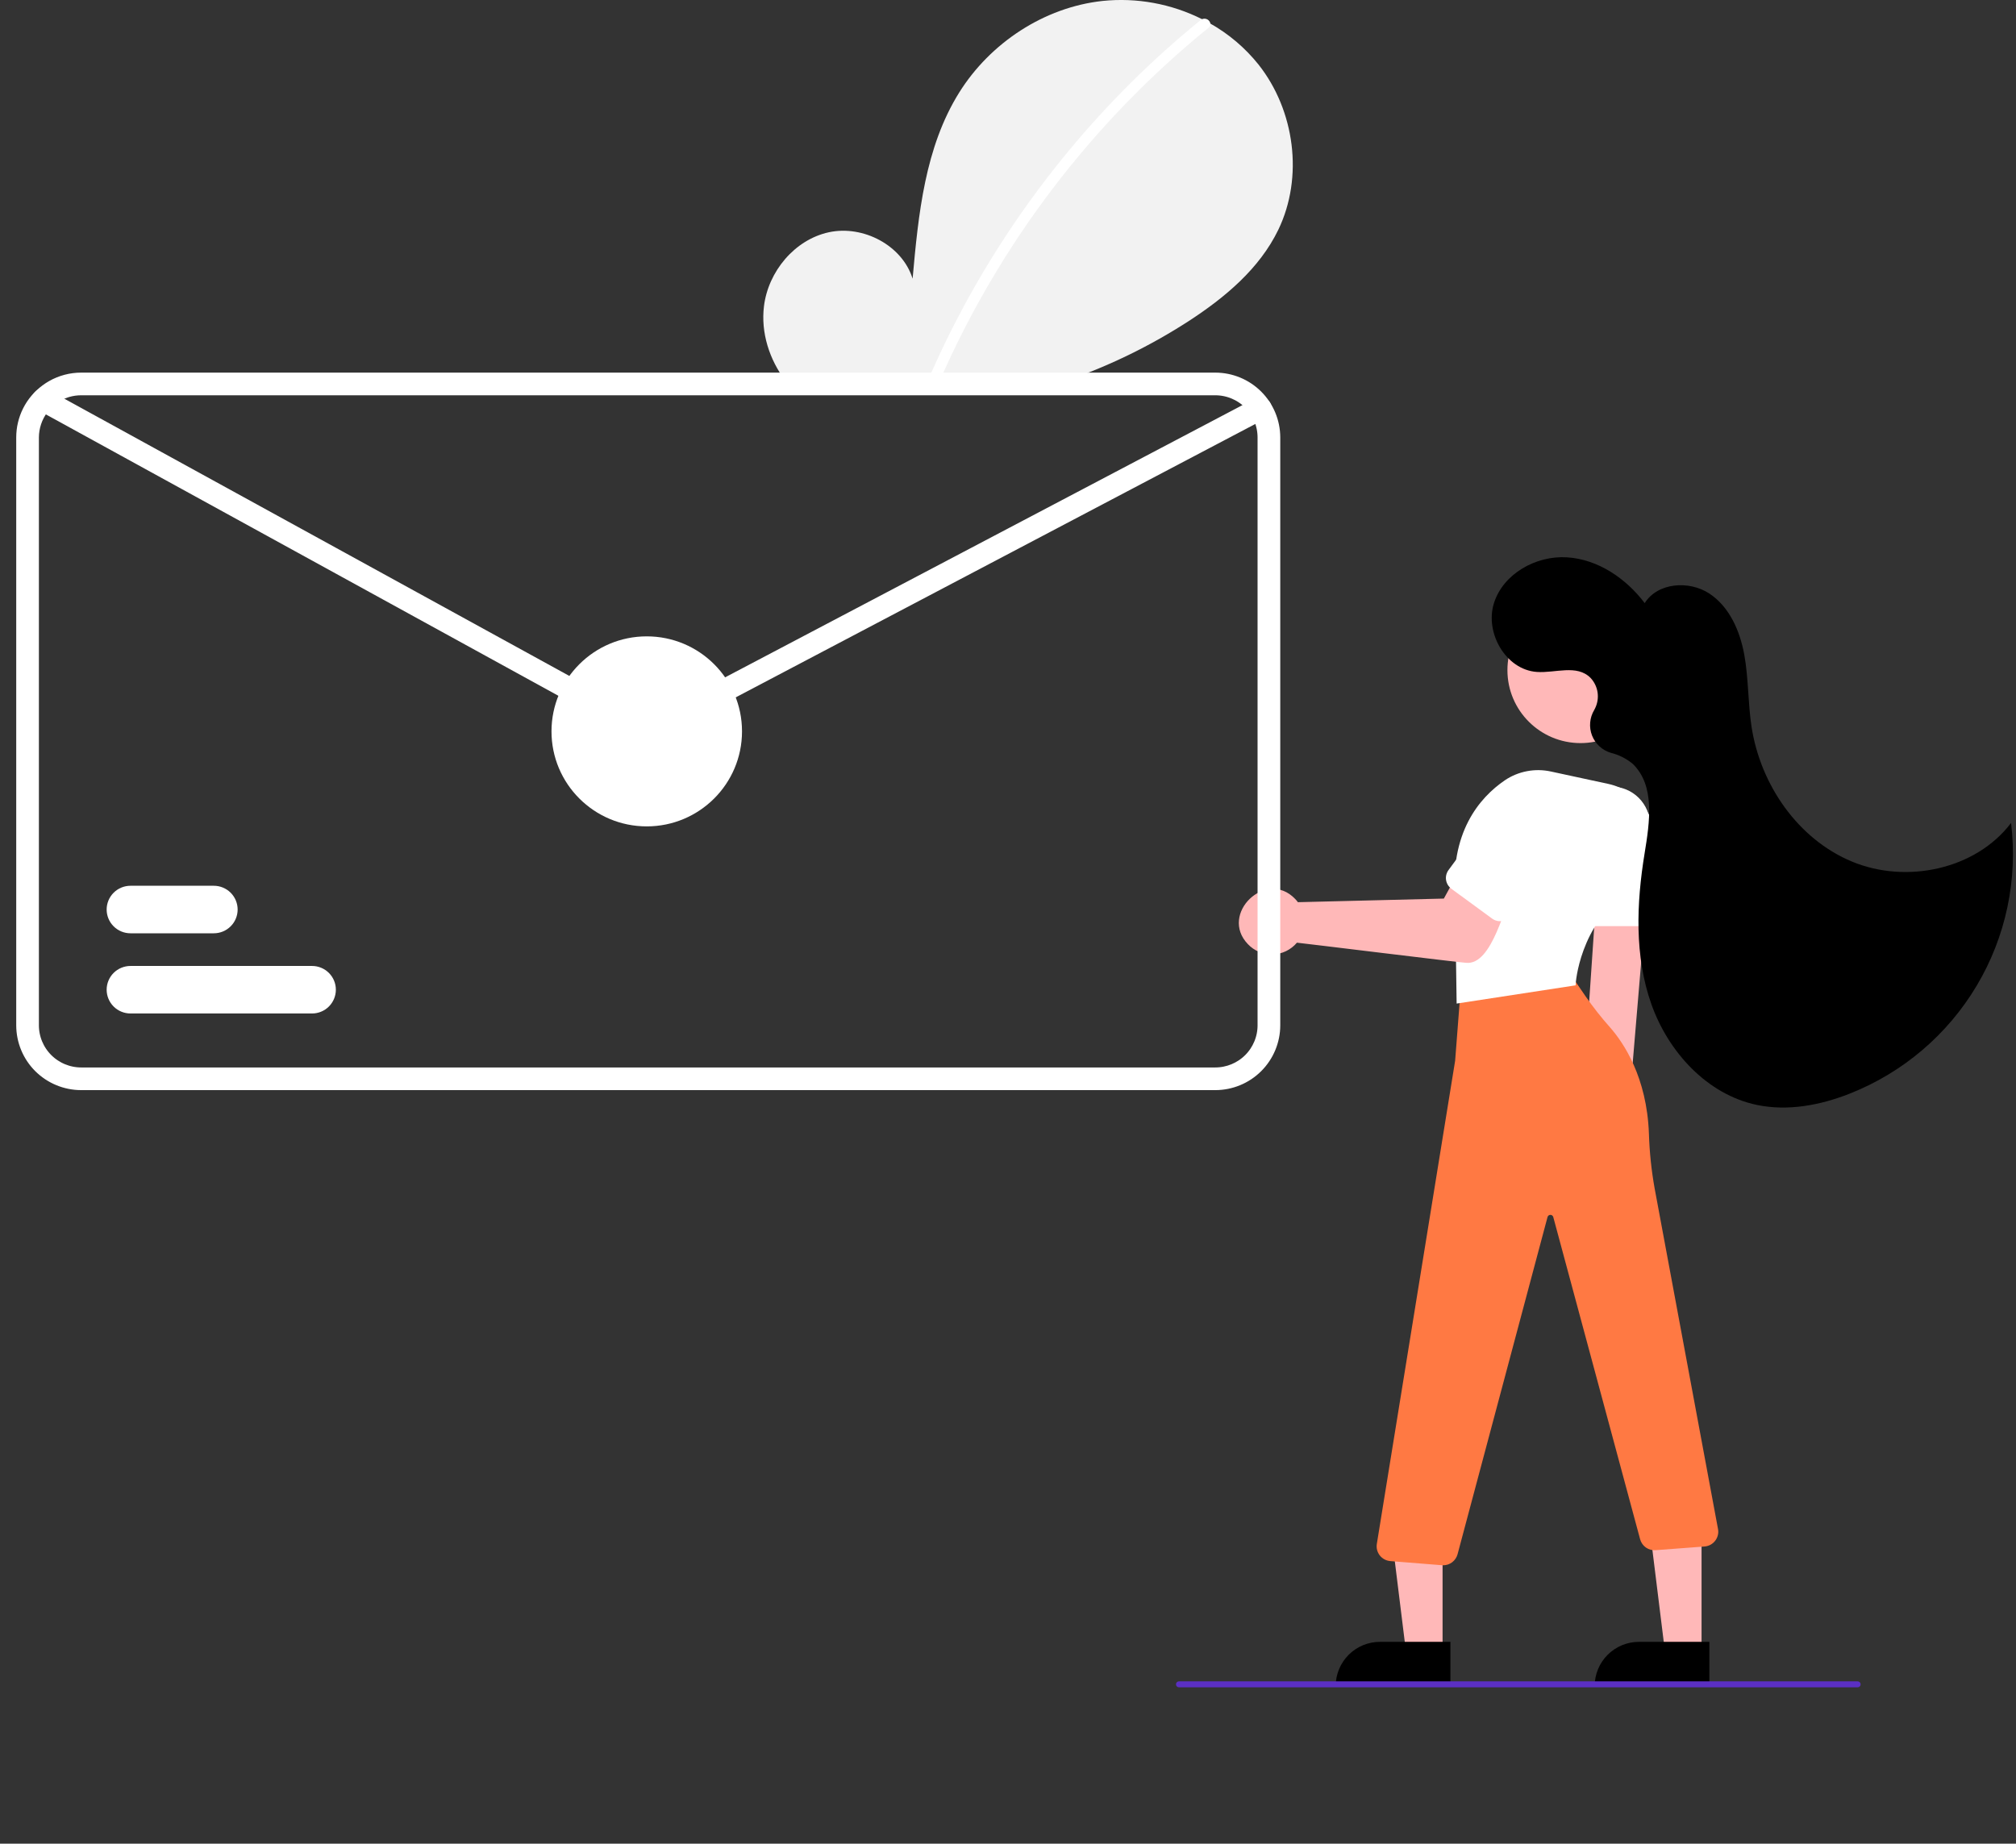 <svg width="82" height="75" viewBox="0 0 82 75" fill="none" xmlns="http://www.w3.org/2000/svg">
<rect x="0" y="0" width="82" height="75" fill="#333333" stroke="none"/>
<path d="M51.993 9.35C51.229 10.929 49.824 12.104 48.351 13.061C46.789 14.072 45.11 14.891 43.35 15.498C43.108 15.583 42.864 15.664 42.619 15.74H32.148C32.08 15.663 32.015 15.582 31.952 15.498C31.294 14.631 30.942 13.533 31.074 12.457C31.247 11.046 32.321 9.749 33.715 9.448C35.108 9.148 36.697 9.978 37.12 11.336C37.353 8.718 37.622 5.991 39.017 3.761C40.28 1.743 42.469 0.298 44.84 0.039C46.234 -0.106 47.641 0.151 48.894 0.78C49.009 0.838 49.122 0.898 49.234 0.961C49.986 1.386 50.649 1.951 51.188 2.624C52.666 4.492 53.029 7.206 51.993 9.35Z" fill="#F2F2F2"/>
<path d="M49.233 0.961C49.236 0.993 49.231 1.025 49.218 1.054C49.205 1.083 49.184 1.108 49.158 1.127C44.416 4.979 40.665 9.907 38.219 15.498C38.182 15.578 38.147 15.659 38.113 15.74H37.631C37.665 15.659 37.699 15.578 37.734 15.498C38.193 14.431 38.7 13.385 39.256 12.36C40.459 10.149 41.874 8.059 43.482 6.12C45.09 4.179 46.885 2.401 48.842 0.811C48.858 0.799 48.875 0.788 48.893 0.78C48.927 0.765 48.964 0.758 49.001 0.76C49.038 0.762 49.074 0.771 49.107 0.789C49.14 0.806 49.168 0.831 49.19 0.861C49.212 0.89 49.227 0.925 49.233 0.961Z" fill="white"/>
<path d="M66.047 46.696C66.207 46.592 66.341 46.455 66.442 46.294C66.542 46.133 66.606 45.952 66.629 45.764C66.651 45.575 66.632 45.384 66.573 45.204C66.514 45.024 66.415 44.859 66.285 44.72L67.008 36.119L64.937 36.346L64.37 44.718C64.151 44.952 64.027 45.257 64.019 45.576C64.011 45.895 64.121 46.206 64.328 46.45C64.535 46.694 64.824 46.854 65.141 46.899C65.458 46.944 65.78 46.872 66.047 46.696Z" fill="#FFB8B8"/>
<path d="M58.676 67.213L57.191 67.213L56.485 61.501L58.676 61.501L58.676 67.213Z" fill="#FFB8B8"/>
<path d="M56.132 66.79H58.995V68.588H54.329C54.329 68.352 54.376 68.118 54.466 67.9C54.557 67.681 54.69 67.483 54.857 67.316C55.024 67.149 55.223 67.017 55.442 66.926C55.66 66.836 55.895 66.79 56.132 66.79Z" fill="black"/>
<path d="M69.21 67.213L67.725 67.213L67.019 61.501L69.21 61.501L69.21 67.213Z" fill="#FFB8B8"/>
<path d="M66.665 66.79H69.528V68.588H64.863C64.863 68.111 65.053 67.653 65.391 67.316C65.729 66.979 66.187 66.79 66.665 66.79Z" fill="black"/>
<path d="M58.701 63.675C58.685 63.675 58.669 63.674 58.652 63.673L56.551 63.505C56.468 63.498 56.387 63.475 56.313 63.435C56.24 63.396 56.175 63.342 56.123 63.276C56.072 63.21 56.034 63.135 56.013 63.054C55.992 62.973 55.989 62.889 56.002 62.807L59.187 43.151L59.401 40.379C59.41 40.249 59.462 40.126 59.547 40.028C59.633 39.93 59.748 39.862 59.875 39.835L63.079 39.136C63.197 39.11 63.32 39.12 63.432 39.164C63.544 39.208 63.64 39.285 63.708 39.385L64.489 40.524C64.796 40.967 65.129 41.391 65.488 41.794C66.042 42.423 66.984 43.822 67.069 46.11C67.092 46.862 67.17 47.611 67.303 48.351L69.882 62.214C69.896 62.295 69.892 62.378 69.871 62.458C69.851 62.538 69.815 62.612 69.764 62.678C69.714 62.743 69.651 62.797 69.579 62.837C69.507 62.877 69.427 62.902 69.345 62.91L67.353 63.06C67.211 63.074 67.068 63.037 66.95 62.956C66.833 62.874 66.748 62.754 66.711 62.616L63.179 49.51C63.172 49.484 63.156 49.461 63.135 49.445C63.114 49.429 63.088 49.42 63.062 49.42C63.035 49.42 63.009 49.429 62.988 49.445C62.967 49.462 62.952 49.484 62.945 49.51L59.286 63.226C59.251 63.355 59.175 63.468 59.069 63.55C58.964 63.631 58.834 63.675 58.701 63.675Z" fill="#FF7943"/>
<path d="M64.288 30.229C65.93 30.229 67.262 28.9 67.262 27.262C67.262 25.623 65.93 24.295 64.288 24.295C62.645 24.295 61.314 25.623 61.314 27.262C61.314 28.9 62.645 30.229 64.288 30.229Z" fill="#FFB8B8"/>
<path d="M59.248 40.825L59.187 36.589C58.96 33.879 60.163 32.456 61.212 31.74C61.482 31.558 61.787 31.433 62.108 31.372C62.428 31.31 62.758 31.315 63.077 31.384L65.417 31.889C65.743 31.96 66.052 32.096 66.323 32.289C66.595 32.482 66.825 32.728 66.998 33.012C67.164 33.28 67.273 33.579 67.319 33.891C67.364 34.203 67.344 34.521 67.261 34.825C67.099 35.394 66.738 35.886 66.244 36.214C64.233 37.63 64.091 40.009 64.09 40.033L64.088 40.083L59.248 40.825Z" fill="white"/>
<path d="M66.572 37.675H64.514C64.369 37.675 64.231 37.617 64.129 37.516C64.026 37.414 63.969 37.275 63.969 37.131V33.568C63.969 33.151 64.135 32.752 64.43 32.458C64.725 32.163 65.125 31.998 65.543 31.998C65.96 31.998 66.361 32.163 66.656 32.458C66.951 32.752 67.117 33.151 67.117 33.568V37.131C67.117 37.275 67.059 37.414 66.957 37.516C66.855 37.617 66.716 37.675 66.572 37.675Z" fill="white"/>
<path d="M52.752 38.348C52.631 38.492 52.48 38.609 52.311 38.691C52.141 38.774 51.955 38.819 51.767 38.824C51.578 38.83 51.39 38.795 51.216 38.723C51.041 38.651 50.884 38.543 50.755 38.405C49.582 37.178 51.499 35.336 52.677 36.566C52.718 36.608 52.757 36.653 52.792 36.701L58.728 36.554L59.437 35.261L61.615 36.104C61.197 36.751 60.716 39.29 59.623 39.166C59.48 39.17 52.899 38.358 52.752 38.348Z" fill="#FFB8B8"/>
<path d="M60.694 37.37L59.034 36.155C58.918 36.069 58.84 35.941 58.818 35.799C58.796 35.657 58.832 35.511 58.917 35.395L61.031 32.522C61.153 32.356 61.307 32.215 61.484 32.108C61.66 32.001 61.857 31.93 62.061 31.899C62.265 31.868 62.474 31.877 62.675 31.926C62.875 31.975 63.064 32.063 63.231 32.185C63.398 32.307 63.539 32.461 63.646 32.637C63.753 32.813 63.824 33.009 63.856 33.213C63.887 33.417 63.878 33.625 63.828 33.825C63.779 34.025 63.691 34.214 63.569 34.38L61.455 37.253C61.37 37.369 61.242 37.447 61.099 37.468C60.956 37.49 60.81 37.455 60.694 37.37Z" fill="white"/>
<path d="M64.884 28.804C64.98 28.604 65.013 28.38 64.98 28.161C64.946 27.942 64.847 27.738 64.695 27.577C64.136 27.014 63.262 27.389 62.506 27.334C61.246 27.242 60.389 25.744 60.764 24.541C61.14 23.339 62.477 22.593 63.737 22.672C64.997 22.751 66.138 23.529 66.898 24.535C67.418 23.7 68.695 23.603 69.52 24.141C70.344 24.679 70.77 25.663 70.947 26.629C71.123 27.596 71.094 28.59 71.243 29.562C71.603 31.917 73.126 34.135 75.331 35.05C77.535 35.965 80.357 35.377 81.799 33.478C82.079 35.779 81.588 38.108 80.4 40.1C79.213 42.093 77.397 43.636 75.236 44.489C74.041 44.961 72.722 45.211 71.464 44.949C69.434 44.526 67.855 42.793 67.166 40.841C66.478 38.889 66.56 36.747 66.895 34.705C67.1 33.447 67.329 31.957 66.409 31.072C66.151 30.858 65.847 30.705 65.521 30.625C65.348 30.573 65.189 30.483 65.056 30.36C64.924 30.238 64.821 30.087 64.755 29.919C64.69 29.751 64.664 29.57 64.68 29.391C64.695 29.211 64.751 29.038 64.844 28.883C64.859 28.857 64.872 28.83 64.884 28.804Z" fill="black"/>
<path d="M75.56 68.639H47.953C47.921 68.639 47.89 68.626 47.867 68.604C47.845 68.581 47.832 68.55 47.832 68.518C47.832 68.486 47.845 68.456 47.867 68.433C47.89 68.41 47.921 68.397 47.953 68.397H75.56C75.592 68.397 75.623 68.41 75.645 68.433C75.668 68.456 75.681 68.486 75.681 68.518C75.681 68.55 75.668 68.581 75.645 68.604C75.623 68.626 75.592 68.639 75.56 68.639Z" fill="#5B2FC3"/>
<path d="M49.433 15.498H3.301C2.903 15.498 2.513 15.601 2.167 15.797C2.084 15.844 2.005 15.896 1.929 15.953C1.641 16.166 1.406 16.443 1.245 16.763C1.084 17.083 1 17.436 1 17.794V41.711C1.001 42.319 1.243 42.903 1.674 43.333C2.106 43.763 2.691 44.005 3.301 44.006H49.433C50.043 44.005 50.628 43.763 51.059 43.333C51.49 42.903 51.733 42.319 51.734 41.711V17.794C51.733 17.185 51.49 16.602 51.059 16.171C50.628 15.741 50.043 15.499 49.433 15.498V15.498ZM51.491 41.711C51.491 42.255 51.273 42.777 50.888 43.162C50.502 43.547 49.979 43.763 49.433 43.764H3.301C2.755 43.763 2.232 43.547 1.846 43.162C1.46 42.777 1.243 42.255 1.242 41.711V17.794C1.244 17.36 1.383 16.937 1.639 16.586C1.895 16.235 2.255 15.974 2.668 15.839C2.685 15.834 2.701 15.828 2.718 15.823C2.907 15.768 3.103 15.74 3.301 15.74H49.433C49.979 15.741 50.502 15.957 50.888 16.342C51.273 16.727 51.491 17.249 51.491 17.794V41.711Z" stroke="white" stroke-width="0.68"/>
<path d="M26.317 29.742C26.133 29.742 25.952 29.695 25.791 29.607L1.691 16.374C1.662 16.358 1.642 16.332 1.633 16.301C1.624 16.271 1.627 16.238 1.643 16.209C1.658 16.181 1.684 16.161 1.715 16.152C1.746 16.143 1.779 16.146 1.807 16.162L25.908 29.395C26.031 29.463 26.169 29.499 26.309 29.5C26.45 29.502 26.588 29.468 26.712 29.402L51.21 16.51C51.224 16.503 51.239 16.498 51.255 16.497C51.271 16.495 51.287 16.497 51.302 16.501C51.317 16.506 51.331 16.514 51.343 16.524C51.356 16.534 51.366 16.546 51.373 16.56C51.381 16.574 51.385 16.59 51.387 16.606C51.388 16.621 51.387 16.637 51.382 16.652C51.377 16.668 51.37 16.682 51.359 16.694C51.349 16.706 51.337 16.716 51.323 16.724L26.825 29.616C26.669 29.699 26.494 29.742 26.317 29.742Z" fill="#5B2FC3" stroke="white" stroke-width="0.68"/>
<path d="M8.697 37.966H5.307C5.05 37.966 4.803 37.864 4.622 37.683C4.44 37.502 4.338 37.256 4.338 37C4.338 36.743 4.44 36.498 4.622 36.316C4.803 36.135 5.05 36.033 5.307 36.033H8.697C8.954 36.033 9.2 36.135 9.382 36.316C9.563 36.498 9.666 36.743 9.666 37C9.666 37.256 9.563 37.502 9.382 37.683C9.2 37.864 8.954 37.966 8.697 37.966Z" fill="white"/>
<path d="M12.693 41.228H5.307C5.05 41.228 4.803 41.126 4.622 40.945C4.44 40.763 4.338 40.518 4.338 40.261C4.338 40.005 4.44 39.759 4.622 39.578C4.803 39.397 5.05 39.295 5.307 39.295H12.693C12.95 39.295 13.196 39.397 13.377 39.578C13.559 39.759 13.661 40.005 13.661 40.261C13.661 40.518 13.559 40.763 13.377 40.945C13.196 41.126 12.95 41.228 12.693 41.228Z" fill="white"/>
<path d="M26.306 33.617C28.446 33.617 30.181 31.887 30.181 29.752C30.181 27.617 28.446 25.887 26.306 25.887C24.166 25.887 22.432 27.617 22.432 29.752C22.432 31.887 24.166 33.617 26.306 33.617Z" fill="white"/>
</svg>
